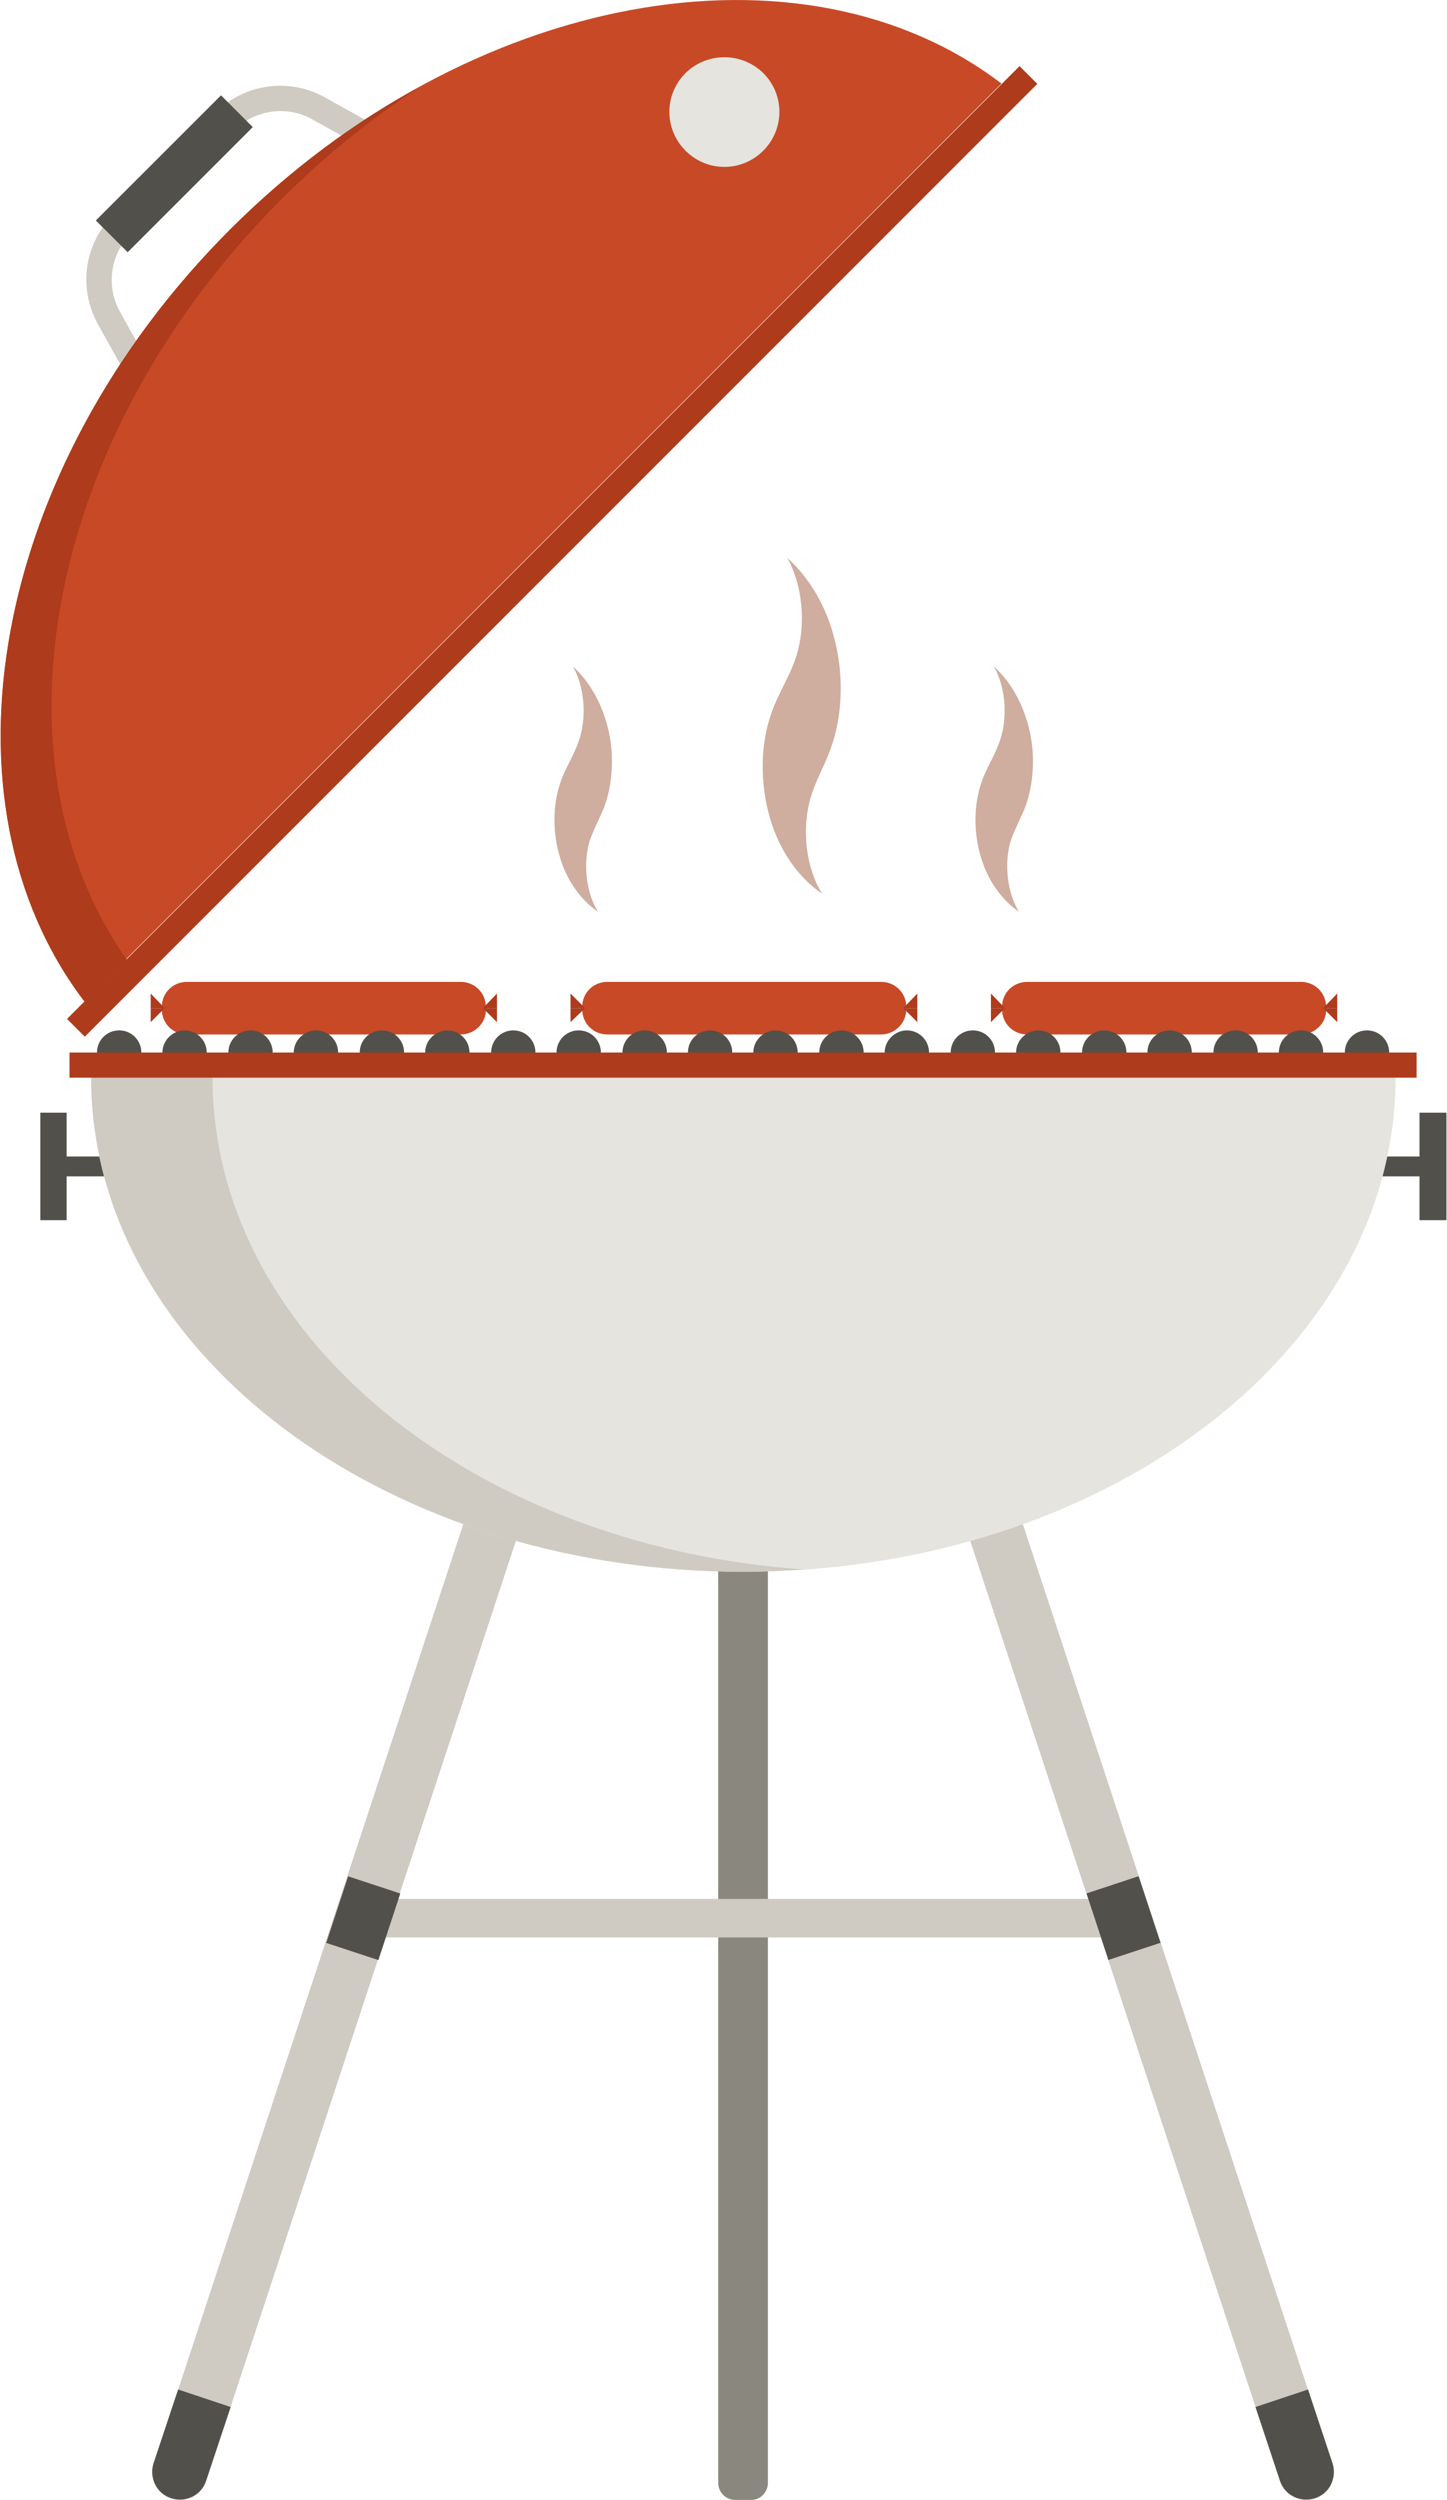 <svg width="22" height="38" viewBox="0 0 22 38" fill="none" xmlns="http://www.w3.org/2000/svg">
<path d="M19.78 15.723H15.617C15.403 15.723 15.235 15.554 15.235 15.341V15.305C15.235 15.092 15.403 14.924 15.617 14.924H19.78C19.993 14.924 20.162 15.092 20.162 15.305V15.341C20.171 15.545 19.993 15.723 19.78 15.723Z" fill="#C84926"/>
<path d="M20.117 15.323L20.331 15.101V15.323H20.117Z" fill="#AD3B1C"/>
<path d="M20.117 15.323L20.331 15.536V15.323H20.117Z" fill="#AD3B1C"/>
<path d="M15.279 15.323L15.066 15.101V15.323H15.279Z" fill="#AD3B1C"/>
<path d="M15.279 15.323L15.066 15.536V15.323H15.279Z" fill="#AD3B1C"/>
<path d="M13.397 15.723H9.233C9.02 15.723 8.852 15.554 8.852 15.341V15.305C8.852 15.092 9.02 14.924 9.233 14.924H13.397C13.61 14.924 13.779 15.092 13.779 15.305V15.341C13.779 15.545 13.61 15.723 13.397 15.723Z" fill="#C84926"/>
<path d="M13.734 15.323L13.947 15.101V15.323H13.734Z" fill="#AD3B1C"/>
<path d="M13.734 15.323L13.947 15.536V15.323H13.734Z" fill="#AD3B1C"/>
<path d="M8.896 15.323L8.674 15.101V15.323H8.896Z" fill="#AD3B1C"/>
<path d="M8.896 15.323L8.674 15.536V15.323H8.896Z" fill="#AD3B1C"/>
<path d="M7.005 15.723H2.841C2.628 15.723 2.46 15.554 2.46 15.341V15.305C2.46 15.092 2.628 14.924 2.841 14.924H7.005C7.218 14.924 7.387 15.092 7.387 15.305V15.341C7.396 15.545 7.218 15.723 7.005 15.723Z" fill="#C84926"/>
<path d="M7.342 15.323L7.556 15.101V15.323H7.342Z" fill="#AD3B1C"/>
<path d="M7.342 15.323L7.556 15.536V15.323H7.342Z" fill="#AD3B1C"/>
<path d="M2.504 15.323L2.291 15.101V15.323H2.504Z" fill="#AD3B1C"/>
<path d="M2.504 15.323L2.291 15.536V15.323H2.504Z" fill="#AD3B1C"/>
<path d="M21.121 15.998C21.121 16.184 20.97 16.335 20.783 16.335C20.597 16.335 20.446 16.184 20.446 15.998C20.446 15.811 20.597 15.661 20.783 15.661C20.97 15.661 21.121 15.811 21.121 15.998Z" fill="#52504A"/>
<path d="M19.443 15.998C19.443 16.184 19.594 16.335 19.78 16.335C19.967 16.335 20.118 16.184 20.118 15.998C20.118 15.811 19.967 15.661 19.78 15.661C19.594 15.661 19.443 15.811 19.443 15.998Z" fill="#52504A"/>
<path d="M18.449 15.998C18.449 16.184 18.599 16.335 18.786 16.335C18.972 16.335 19.123 16.184 19.123 15.998C19.123 15.811 18.972 15.661 18.786 15.661C18.599 15.661 18.449 15.811 18.449 15.998Z" fill="#52504A"/>
<path d="M17.445 15.998C17.445 16.184 17.596 16.335 17.783 16.335C17.969 16.335 18.12 16.184 18.12 15.998C18.12 15.811 17.969 15.661 17.783 15.661C17.596 15.661 17.445 15.811 17.445 15.998Z" fill="#52504A"/>
<path d="M16.451 15.998C16.451 16.184 16.602 16.335 16.788 16.335C16.975 16.335 17.126 16.184 17.126 15.998C17.126 15.811 16.975 15.661 16.788 15.661C16.602 15.661 16.451 15.811 16.451 15.998Z" fill="#52504A"/>
<path d="M15.448 15.998C15.448 16.184 15.599 16.335 15.785 16.335C15.972 16.335 16.123 16.184 16.123 15.998C16.123 15.811 15.972 15.661 15.785 15.661C15.608 15.661 15.448 15.811 15.448 15.998Z" fill="#52504A"/>
<path d="M14.454 15.998C14.454 16.184 14.604 16.335 14.791 16.335C14.977 16.335 15.128 16.184 15.128 15.998C15.128 15.811 14.977 15.661 14.791 15.661C14.604 15.661 14.454 15.811 14.454 15.998Z" fill="#52504A"/>
<path d="M13.45 15.998C13.45 16.184 13.601 16.335 13.788 16.335C13.974 16.335 14.125 16.184 14.125 15.998C14.125 15.811 13.974 15.661 13.788 15.661C13.61 15.661 13.45 15.811 13.45 15.998Z" fill="#52504A"/>
<path d="M12.456 15.998C12.456 16.184 12.607 16.335 12.793 16.335C12.98 16.335 13.131 16.184 13.131 15.998C13.131 15.811 12.98 15.661 12.793 15.661C12.607 15.661 12.456 15.811 12.456 15.998Z" fill="#52504A"/>
<path d="M11.453 15.998C11.453 16.184 11.604 16.335 11.79 16.335C11.977 16.335 12.128 16.184 12.128 15.998C12.128 15.811 11.977 15.661 11.79 15.661C11.613 15.661 11.453 15.811 11.453 15.998Z" fill="#52504A"/>
<path d="M10.459 15.998C10.459 16.184 10.61 16.335 10.796 16.335C10.982 16.335 11.133 16.184 11.133 15.998C11.133 15.811 10.982 15.661 10.796 15.661C10.61 15.661 10.459 15.811 10.459 15.998Z" fill="#52504A"/>
<path d="M9.464 15.998C9.464 16.184 9.615 16.335 9.802 16.335C9.988 16.335 10.139 16.184 10.139 15.998C10.139 15.811 9.988 15.661 9.802 15.661C9.615 15.661 9.464 15.811 9.464 15.998Z" fill="#52504A"/>
<path d="M8.461 15.998C8.461 16.184 8.612 16.335 8.798 16.335C8.985 16.335 9.136 16.184 9.136 15.998C9.136 15.811 8.985 15.661 8.798 15.661C8.612 15.661 8.461 15.811 8.461 15.998Z" fill="#52504A"/>
<path d="M7.467 15.998C7.467 16.184 7.618 16.335 7.804 16.335C7.991 16.335 8.141 16.184 8.141 15.998C8.141 15.811 7.991 15.661 7.804 15.661C7.618 15.661 7.467 15.811 7.467 15.998Z" fill="#52504A"/>
<path d="M6.464 15.998C6.464 16.184 6.615 16.335 6.801 16.335C6.987 16.335 7.138 16.184 7.138 15.998C7.138 15.811 6.987 15.661 6.801 15.661C6.623 15.661 6.464 15.811 6.464 15.998Z" fill="#52504A"/>
<path d="M5.469 15.998C5.469 16.184 5.62 16.335 5.807 16.335C5.993 16.335 6.144 16.184 6.144 15.998C6.144 15.811 5.993 15.661 5.807 15.661C5.62 15.661 5.469 15.811 5.469 15.998Z" fill="#52504A"/>
<path d="M4.466 15.998C4.466 16.184 4.617 16.335 4.804 16.335C4.99 16.335 5.141 16.184 5.141 15.998C5.141 15.811 4.99 15.661 4.804 15.661C4.626 15.661 4.466 15.811 4.466 15.998Z" fill="#52504A"/>
<path d="M3.472 15.998C3.472 16.184 3.623 16.335 3.809 16.335C3.996 16.335 4.146 16.184 4.146 15.998C4.146 15.811 3.996 15.661 3.809 15.661C3.623 15.661 3.472 15.811 3.472 15.998Z" fill="#52504A"/>
<path d="M2.469 15.998C2.469 16.184 2.62 16.335 2.806 16.335C2.992 16.335 3.143 16.184 3.143 15.998C3.143 15.811 2.992 15.661 2.806 15.661C2.628 15.661 2.469 15.811 2.469 15.998Z" fill="#52504A"/>
<path d="M1.474 15.998C1.474 16.184 1.625 16.335 1.812 16.335C1.998 16.335 2.149 16.184 2.149 15.998C2.149 15.811 1.998 15.661 1.812 15.661C1.625 15.661 1.474 15.811 1.474 15.998Z" fill="#52504A"/>
<path d="M11.426 37.997H11.178C11.036 37.997 10.92 37.881 10.92 37.739V22.541H11.675V37.739C11.675 37.881 11.559 37.997 11.426 37.997Z" fill="#8A877E"/>
<path d="M5.407 28.862H17.197V29.448H5.407V28.862Z" fill="#CFCBC3"/>
<path d="M14.587 22.922L19.461 37.713C19.532 37.935 19.771 38.05 19.993 37.979C20.1 37.944 20.189 37.864 20.233 37.775C20.277 37.677 20.295 37.562 20.26 37.455L15.386 22.665L14.587 22.922Z" fill="#CFCBC3"/>
<path d="M19.088 36.585L19.46 37.704C19.532 37.926 19.771 38.041 19.993 37.97C20.215 37.899 20.331 37.66 20.259 37.438L19.887 36.319L19.088 36.585Z" fill="#52504A"/>
<path d="M17.311 28.517L17.645 29.529L16.852 29.79L16.519 28.779L17.311 28.517Z" fill="#52504A"/>
<path d="M8.008 22.922L3.134 37.713C3.063 37.935 2.824 38.05 2.602 37.979C2.495 37.944 2.406 37.864 2.362 37.775C2.318 37.677 2.3 37.562 2.335 37.455L7.209 22.665L8.008 22.922Z" fill="#CFCBC3"/>
<path d="M3.507 36.585L3.134 37.704C3.063 37.926 2.824 38.041 2.602 37.97C2.38 37.899 2.264 37.66 2.335 37.438L2.708 36.319L3.507 36.585Z" fill="#52504A"/>
<path d="M5.293 28.519L6.086 28.78L5.753 29.792L4.96 29.531L5.293 28.519Z" fill="#52504A"/>
<path d="M1.013 17.88H1.794V17.578H1.013V16.912H0.613V18.546H1.013V17.88Z" fill="#52504A"/>
<path d="M21.582 17.88H20.81V17.578H21.582V16.912H21.991V18.546H21.582V17.88Z" fill="#52504A"/>
<path d="M1.386 16.389C1.386 16.646 1.403 16.904 1.439 17.161C1.945 20.943 6.171 23.89 11.302 23.89C16.433 23.89 20.65 20.943 21.165 17.161C21.201 16.904 21.218 16.646 21.218 16.389C21.218 16.131 21.201 16.335 21.165 16.078H1.448C1.403 16.326 1.386 16.122 1.386 16.389Z" fill="#E6E4DF"/>
<path d="M1.439 16.078H3.285C3.25 16.335 3.232 16.131 3.232 16.389C3.232 16.646 3.25 16.904 3.285 17.161C3.765 20.712 7.52 23.526 12.225 23.855C11.923 23.872 11.613 23.89 11.302 23.89C6.171 23.89 1.954 20.943 1.439 17.161C1.403 16.904 1.386 16.646 1.386 16.389C1.386 16.122 1.403 16.326 1.439 16.078Z" fill="#CFCBC3"/>
<path d="M1.057 15.998H21.538V16.38H1.057V15.998Z" fill="#AD3B1C"/>
<path d="M15.501 1.005L15.771 1.275L1.289 15.757L1.019 15.487L15.501 1.005Z" fill="#AD3B1C"/>
<path d="M5.86 2.433L6.046 2.095L4.928 1.474C4.395 1.181 3.72 1.27 3.285 1.705L3.188 1.802L3.463 2.078L3.561 1.98C3.871 1.669 4.36 1.598 4.741 1.811L5.86 2.433Z" fill="#CFCBC3"/>
<path d="M2.442 5.851L1.821 4.732C1.608 4.35 1.679 3.862 1.989 3.551L2.087 3.454L1.812 3.178L1.714 3.276C1.279 3.711 1.19 4.377 1.483 4.918L2.105 6.037L2.442 5.851Z" fill="#CFCBC3"/>
<path d="M1.279 15.217L15.226 1.27C12.199 -1.038 7.129 -0.142 3.498 3.489C-0.133 7.12 -1.029 12.18 1.279 15.217Z" fill="#C84926"/>
<path d="M3.498 3.489C4.395 2.593 5.372 1.865 6.393 1.314C5.647 1.794 4.937 2.371 4.271 3.036C0.711 6.596 -0.221 11.533 1.927 14.586L1.288 15.226C-1.029 12.181 -0.133 7.12 3.498 3.489Z" fill="#AD3B1C"/>
<path d="M11.604 1.11C11.932 1.438 11.932 1.962 11.604 2.291C11.275 2.619 10.752 2.619 10.423 2.291C10.095 1.962 10.095 1.438 10.423 1.11C10.752 0.79 11.275 0.79 11.604 1.11Z" fill="#E6E4DF"/>
<path d="M1.457 3.351L3.36 1.449L3.843 1.932L1.941 3.834L1.457 3.351Z" fill="#52504A"/>
<path d="M15.368 12.775C15.261 13.13 15.315 13.574 15.492 13.858C15.244 13.69 15.022 13.397 14.915 13.033C14.8 12.66 14.8 12.216 14.933 11.861C15.013 11.639 15.146 11.452 15.217 11.213C15.323 10.857 15.279 10.422 15.11 10.13C15.35 10.343 15.545 10.671 15.643 11.062C15.741 11.452 15.723 11.896 15.59 12.26C15.519 12.438 15.43 12.598 15.368 12.775Z" fill="#CFAD9F"/>
<path d="M8.967 12.775C8.86 13.13 8.914 13.574 9.091 13.858C8.843 13.69 8.621 13.397 8.514 13.033C8.399 12.66 8.399 12.216 8.532 11.861C8.612 11.639 8.745 11.452 8.816 11.213C8.923 10.857 8.878 10.422 8.71 10.13C8.949 10.343 9.145 10.671 9.242 11.062C9.34 11.452 9.322 11.896 9.189 12.26C9.118 12.438 9.029 12.598 8.967 12.775Z" fill="#CFAD9F"/>
<path d="M12.332 12.101C12.181 12.589 12.252 13.193 12.5 13.583C12.154 13.352 11.861 12.953 11.71 12.447C11.559 11.941 11.55 11.337 11.728 10.84C11.835 10.529 12.012 10.281 12.11 9.961C12.261 9.482 12.198 8.878 11.968 8.478C12.296 8.771 12.571 9.215 12.696 9.748C12.829 10.281 12.811 10.893 12.625 11.39C12.536 11.639 12.412 11.843 12.332 12.101Z" fill="#CFAD9F"/>
</svg>
